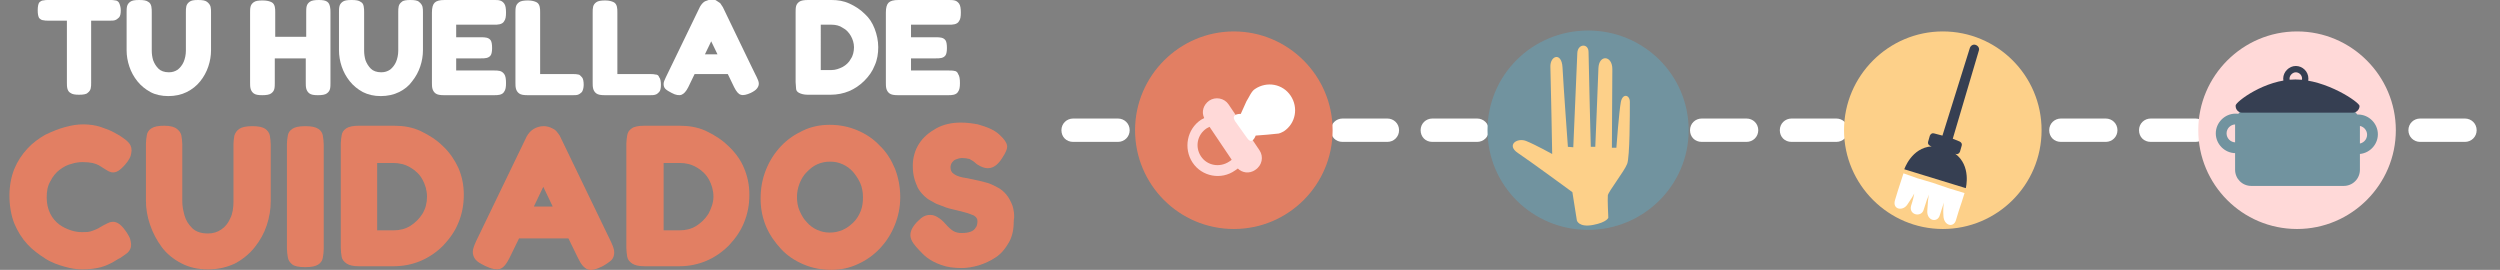 <?xml version="1.0" encoding="utf-8"?>
<!-- Generator: Adobe Illustrator 26.2.1, SVG Export Plug-In . SVG Version: 6.00 Build 0)  -->
<svg version="1.1" id="Capa_1" xmlns="http://www.w3.org/2000/svg" xmlns:xlink="http://www.w3.org/1999/xlink" x="0px" y="0px"
	 viewBox="0 0 556.8 60.1" style="enable-background:new 0 0 556.8 60.1;" xml:space="preserve">
<rect x="0" y="0" width="556.8" height="60.1" fill="#808080" stroke="none"/>
<style type="text/css">
	.st0{fill:#FFFFFF;}
	.st1{fill:#E27F63;}
	.st2{fill-rule:evenodd;clip-rule:evenodd;fill:#FFD9D8;}
	.st3{fill-rule:evenodd;clip-rule:evenodd;fill:#71939F;}
	.st4{fill-rule:evenodd;clip-rule:evenodd;fill:#363F52;}
	.st5{fill:none;stroke:#363F52;stroke-width:1.41;}
	.st6{fill-rule:evenodd;clip-rule:evenodd;fill:#FDD089;}
	.st7{fill-rule:evenodd;clip-rule:evenodd;fill:#FFFFFF;}
	.st8{fill-rule:evenodd;clip-rule:evenodd;fill:#E27F63;}
</style>
<g id="a">
</g>
<g>
	<g>
		<path class="st0" d="M25.7,0.1C25.3,0,24.9,0,24.6,0H10.7C10.4,0,10,0,9.6,0.1C9.3,0.1,9,0.3,8.7,0.6C8.5,1,8.4,1.5,8.4,2.3
			S8.5,3.6,8.7,4C9,4.3,9.3,4.5,9.6,4.5c0.4,0.1,0.7,0.1,1.1,0.1h4.2v13.8c0,0.4,0,0.9,0.1,1.3c0.1,0.4,0.3,0.8,0.7,1
			c0.4,0.3,1,0.4,1.9,0.4c0.9,0,1.6-0.1,1.9-0.4c0.4-0.3,0.6-0.6,0.7-1s0.1-0.8,0.1-1.3V4.6h4.2c0.4,0,0.8,0,1.1-0.1
			s0.6-0.3,0.9-0.6s0.4-0.9,0.4-1.6S26.7,1,26.5,0.6C26.3,0.3,26,0.1,25.7,0.1L25.7,0.1z"/>
		<path class="st0" d="M46.1,0.4c-0.4-0.3-1-0.4-2-0.4s-1.5,0.1-1.9,0.4c-0.4,0.3-0.6,0.6-0.7,1s-0.1,0.8-0.1,1.3v8.6
			c0,0.9-0.2,1.8-0.5,2.5s-0.8,1.3-1.3,1.7c-0.6,0.4-1.2,0.6-2,0.6c-1,0-1.8-0.3-2.3-0.8s-0.9-1.1-1.2-1.9c-0.2-0.7-0.3-1.4-0.3-2.1
			V2.8c0-0.5,0-0.9-0.1-1.4c-0.1-0.4-0.3-0.8-0.7-1c-0.4-0.3-1-0.4-2-0.4s-1.6,0.1-2,0.4s-0.6,0.6-0.7,1s-0.1,0.9-0.1,1.3v8.5
			c0,1.2,0.2,2.4,0.6,3.6c0.4,1.2,1,2.3,1.8,3.3s1.8,1.8,2.9,2.4s2.5,0.9,4,0.9s2.9-0.3,4.1-0.9s2.2-1.4,3-2.4s1.4-2.1,1.8-3.3
			c0.4-1.2,0.6-2.4,0.6-3.6V2.8c0-0.5,0-0.9-0.1-1.3S46.5,0.7,46.1,0.4L46.1,0.4z"/>
		<path class="st0" d="M72.9,0.4c-0.4-0.3-1-0.4-1.9-0.4s-1.6,0.1-2,0.4s-0.6,0.6-0.7,1s-0.1,0.9-0.1,1.3v5.5h-6.9V2.8
			c0-0.5,0-0.9-0.1-1.3c-0.1-0.4-0.3-0.8-0.7-1s-1-0.4-2-0.4s-1.6,0.1-2,0.4s-0.6,0.6-0.7,1s-0.1,0.9-0.1,1.3v15.6
			c0,0.4,0,0.9,0.1,1.3c0.1,0.4,0.3,0.8,0.7,1.1s1,0.4,1.9,0.4s1.6-0.1,2-0.4c0.4-0.3,0.6-0.6,0.7-1c0.1-0.4,0.1-0.9,0.1-1.3V13h6.9
			v5.4c0,0.4,0,0.9,0.1,1.3s0.3,0.8,0.7,1.1s1,0.4,1.9,0.4s1.6-0.1,2-0.4c0.4-0.3,0.6-0.6,0.7-1c0.1-0.4,0.1-0.9,0.1-1.3V2.8
			c0-0.5,0-0.9-0.1-1.3S73.3,0.7,72.9,0.4L72.9,0.4z"/>
		<path class="st0" d="M93.3,0.4C93,0.1,92.3,0,91.4,0s-1.6,0.1-1.9,0.4c-0.4,0.3-0.6,0.6-0.7,1s-0.1,0.8-0.1,1.3v8.6
			c0,0.9-0.2,1.8-0.5,2.5s-0.8,1.3-1.3,1.7c-0.6,0.4-1.2,0.6-2,0.6c-1,0-1.8-0.3-2.3-0.8s-0.9-1.1-1.2-1.9c-0.2-0.7-0.3-1.4-0.3-2.1
			V2.8c0-0.5,0-0.9-0.1-1.4s-0.3-0.8-0.7-1c-0.4-0.3-1-0.4-2-0.4s-1.6,0.1-2,0.4s-0.6,0.6-0.7,1c-0.1,0.4-0.1,0.9-0.1,1.3v8.5
			c0,1.2,0.2,2.4,0.6,3.6c0.4,1.2,1,2.3,1.8,3.3c0.8,1,1.8,1.8,2.9,2.4c1.2,0.6,2.5,0.9,4,0.9s2.9-0.3,4.1-0.9s2.2-1.4,2.9-2.4
			c0.8-1,1.4-2.1,1.8-3.3s0.6-2.4,0.6-3.6V2.8c0-0.5,0-0.9-0.1-1.3S93.7,0.7,93.3,0.4L93.3,0.4z"/>
		<path class="st0" d="M110,5.5c0.5,0,0.9,0,1.3-0.1s0.8-0.3,1-0.7c0.3-0.4,0.4-1,0.4-1.9s-0.1-1.6-0.4-2c-0.3-0.4-0.6-0.6-1-0.7
			C111,0,110.5,0,110,0H99c-1.1,0-1.8,0.2-2.2,0.6s-0.6,1.1-0.6,2.2v15.6c0,0.4,0,0.9,0.1,1.3s0.3,0.8,0.7,1.1s1,0.4,1.9,0.4H110
			c0.5,0,0.9,0,1.3-0.1s0.8-0.3,1-0.7c0.3-0.4,0.4-1,0.4-1.9s-0.1-1.6-0.4-2c-0.3-0.4-0.6-0.6-1-0.7c-0.4-0.1-0.8-0.1-1.3-0.1h-8.4
			V13h5.5c0.5,0,0.9,0,1.3-0.1s0.7-0.3,0.9-0.6s0.3-0.9,0.3-1.6c0-0.8-0.1-1.4-0.3-1.7s-0.5-0.5-0.9-0.6s-0.8-0.1-1.2-0.1h-5.6V5.5
			L110,5.5L110,5.5z"/>
		<path class="st0" d="M128.8,16.6c-0.4-0.1-0.7-0.1-1.1-0.1h-7.4V2.8c0-0.5,0-0.9-0.1-1.3s-0.3-0.8-0.7-1s-1-0.4-1.9-0.4
			s-1.6,0.1-2,0.4s-0.6,0.6-0.7,1s-0.1,0.9-0.1,1.3v15.6c0,0.4,0,0.9,0.1,1.3s0.3,0.8,0.7,1.1s1,0.4,1.9,0.4h10.1
			c0.4,0,0.8,0,1.1-0.1c0.3-0.1,0.6-0.3,0.9-0.6c0.2-0.3,0.4-0.9,0.4-1.6s-0.1-1.4-0.4-1.7S129.1,16.6,128.8,16.6L128.8,16.6z"/>
		<path class="st0" d="M146,16.6c-0.4-0.1-0.7-0.1-1.1-0.1h-7.4V2.8c0-0.5,0-0.9-0.1-1.3s-0.3-0.8-0.7-1s-1-0.4-1.9-0.4
			s-1.6,0.1-2,0.4s-0.6,0.6-0.7,1S132,2.3,132,2.8v15.6c0,0.4,0,0.9,0.1,1.3s0.3,0.8,0.7,1.1s1,0.4,1.9,0.4h10.1
			c0.4,0,0.8,0,1.1-0.1c0.4-0.1,0.6-0.3,0.9-0.6s0.4-0.9,0.4-1.6s-0.1-1.4-0.4-1.7C146.7,16.8,146.4,16.6,146,16.6L146,16.6z"/>
		<path class="st0" d="M161,1.6c-0.2-0.3-0.4-0.6-0.6-0.9c-0.3-0.2-0.6-0.4-0.9-0.6s-0.6-0.2-1-0.2c-0.5,0-1,0.2-1.5,0.4
			c-0.5,0.3-0.8,0.7-1.1,1.2l-7.6,15.7c-0.3,0.6-0.5,1.1-0.5,1.5c0,0.4,0.1,0.8,0.4,1.1c0.3,0.3,0.8,0.6,1.4,0.9
			c0.9,0.5,1.7,0.6,2.2,0.4s1-0.7,1.5-1.7l1.4-2.9h7.4l1.4,2.9c0.5,1,1,1.6,1.5,1.7c0.5,0.2,1.3,0,2.2-0.4c0.6-0.3,1.1-0.6,1.4-1
			s0.4-0.7,0.4-1.1s-0.2-0.9-0.5-1.5C168.6,17.4,161,1.6,161,1.6z M157,12.1l1.4-2.9l1.4,2.9L157,12.1L157,12.1z"/>
		<path class="st0" d="M192.6,3.1c-1-1-2.1-1.7-3.4-2.3S186.6,0,185.2,0H180c-0.9,0-1.6,0.1-2,0.4s-0.6,0.6-0.7,1s-0.1,0.9-0.1,1.3
			v15.6c0,0.5,0.1,0.9,0.1,1.4s0.3,0.8,0.7,1s1,0.4,1.9,0.4h5.1c1.5,0,2.9-0.3,4.1-0.8s2.4-1.3,3.4-2.3s1.8-2.1,2.3-3.4
			c0.6-1.3,0.8-2.7,0.8-4.1s-0.3-2.8-0.8-4.1C194.3,5.1,193.6,4,192.6,3.1L192.6,3.1z M189.5,13.1c-0.4,0.8-1.1,1.4-1.8,1.8
			c-0.8,0.4-1.6,0.7-2.5,0.7h-2.4V5.5h2.4c0.9,0,1.8,0.2,2.5,0.7c0.8,0.4,1.4,1.1,1.8,1.8s0.7,1.6,0.7,2.5S190,12.4,189.5,13.1z"/>
		<path class="st0" d="M212.6,15.8c-0.4-0.1-0.9-0.1-1.3-0.1h-8.4V13h5.5c0.5,0,0.9,0,1.3-0.1s0.7-0.3,0.9-0.6s0.3-0.9,0.3-1.6
			c0-0.8-0.1-1.4-0.3-1.7s-0.5-0.5-0.9-0.6s-0.8-0.1-1.2-0.1h-5.6V5.5h8.4c0.5,0,0.9,0,1.3-0.1s0.8-0.3,1-0.7c0.3-0.4,0.4-1,0.4-1.9
			s-0.1-1.6-0.4-2c-0.3-0.4-0.6-0.6-1-0.7S211.7,0,211.2,0h-11.1c-1.1,0-1.8,0.2-2.2,0.6s-0.6,1.1-0.6,2.2v15.6c0,0.4,0,0.9,0.1,1.3
			s0.3,0.8,0.7,1.1s1,0.4,1.9,0.4h11.1c0.5,0,0.9,0,1.3-0.1s0.8-0.3,1-0.7c0.3-0.4,0.4-1,0.4-1.9s-0.1-1.6-0.4-2
			C213.3,16.1,212.9,15.8,212.6,15.8L212.6,15.8z"/>
	</g>
	<g>
		<path class="st1" d="M13.3,37.8c0.8-0.6,1.7-1.1,2.6-1.3c0.9-0.3,1.8-0.4,2.5-0.4c0.9,0,1.7,0.1,2.2,0.2s1,0.3,1.4,0.5
			c0.3,0.2,0.6,0.4,0.8,0.5c0.5,0.3,0.9,0.6,1.3,0.8c0.4,0.2,0.7,0.3,1.1,0.3c0.5,0,1-0.2,1.5-0.6c0.5-0.4,1.1-1,1.7-1.8
			c0.3-0.5,0.6-0.9,0.7-1.3s0.2-0.8,0.2-1.2c0-0.8-0.3-1.4-0.8-1.9c-0.5-0.5-1.1-0.9-1.7-1.3c-0.2-0.1-0.6-0.4-1.4-0.8
			c-0.7-0.4-1.7-0.8-2.9-1.2c-1.2-0.4-2.5-0.6-4-0.6c-1.2,0-2.6,0.2-4,0.6c-1.5,0.4-2.9,1-4.4,1.7c-1.4,0.8-2.8,1.8-4,3.1
			c-1.2,1.3-2.2,2.8-2.9,4.5s-1.1,3.8-1.1,6s0.4,4.5,1.1,6.2s1.7,3.3,2.9,4.6s2.6,2.3,4,3.2s2.9,1.4,4.3,1.8
			c1.4,0.4,2.7,0.6,3.9,0.6c1.6,0,3.1-0.2,4.2-0.5s2.1-0.8,2.8-1.2s1.1-0.7,1.4-0.8c0.6-0.4,1.2-0.8,1.7-1.2c0.5-0.5,0.8-1,0.8-1.8
			c0-0.4-0.1-0.8-0.2-1.2s-0.4-0.9-0.7-1.4c-0.6-0.9-1.1-1.5-1.6-1.9c-0.5-0.4-1-0.6-1.5-0.6c-0.4,0-0.8,0.1-1.2,0.3
			S23.4,50,23,50.2c-0.4,0.2-0.8,0.5-1.2,0.7c-0.4,0.2-0.9,0.4-1.5,0.6s-1.2,0.2-2,0.2s-1.6-0.1-2.5-0.4c-0.9-0.3-1.8-0.7-2.6-1.3
			s-1.5-1.4-2-2.4s-0.8-2.2-0.8-3.6s0.2-2.6,0.8-3.6C11.8,39.2,12.5,38.4,13.3,37.8L13.3,37.8z"/>
		<path class="st1" d="M59.1,28.7c-0.6-0.4-1.5-0.6-2.9-0.6s-2.3,0.2-2.9,0.6c-0.6,0.4-0.9,0.9-1.1,1.5c-0.1,0.6-0.2,1.2-0.2,1.9
			v12.8c0,1.4-0.2,2.7-0.7,3.7c-0.5,1.1-1.1,1.9-2,2.5s-1.8,0.9-3,0.9c-1.5,0-2.7-0.4-3.5-1.2c-0.8-0.8-1.4-1.7-1.7-2.8
			c-0.3-1.1-0.5-2.1-0.5-3.1V32.2c0-0.7-0.1-1.4-0.2-2c-0.1-0.6-0.5-1.1-1-1.5S38,28,36.6,28s-2.3,0.2-2.9,0.6
			c-0.6,0.4-0.9,0.9-1,1.5c-0.1,0.6-0.2,1.3-0.2,2v12.6c0,1.8,0.3,3.5,0.9,5.3c0.6,1.8,1.5,3.5,2.6,5s2.6,2.7,4.3,3.6
			c1.7,0.9,3.7,1.4,6,1.4s4.3-0.5,6-1.3c1.7-0.9,3.2-2.1,4.4-3.6s2.1-3.1,2.7-4.9c0.6-1.8,0.9-3.6,0.9-5.4V32.2c0-0.7-0.1-1.4-0.2-2
			S59.6,29.1,59.1,28.7L59.1,28.7z"/>
		<path class="st1" d="M70.9,28.7c-0.6-0.4-1.5-0.6-2.9-0.6s-2.3,0.2-2.9,0.6c-0.6,0.4-0.9,0.9-1,1.5c-0.1,0.6-0.2,1.3-0.2,1.9v23.2
			c0,0.7,0.1,1.3,0.2,2c0.1,0.7,0.5,1.2,1,1.6s1.5,0.6,2.9,0.6s2.3-0.2,2.9-0.6c0.6-0.4,0.9-0.9,1-1.5c0.1-0.6,0.2-1.3,0.2-1.9V32.2
			c0-0.7-0.1-1.4-0.2-2S71.5,29.1,70.9,28.7z"/>
		<path class="st1" d="M98.7,32.6c-1.4-1.4-3.1-2.5-5-3.4s-3.9-1.2-6-1.2h-7.7c-1.4,0-2.3,0.2-2.9,0.6s-0.9,0.9-1,1.5
			c-0.1,0.6-0.2,1.3-0.2,1.9v23.2c0,0.7,0.1,1.4,0.2,2s0.5,1.1,1.1,1.5s1.5,0.6,2.8,0.6h7.6c2.2,0,4.2-0.4,6.1-1.2
			c1.9-0.8,3.6-2,5-3.4c1.4-1.5,2.6-3.1,3.4-5.1c0.8-1.9,1.2-4,1.2-6.2s-0.4-4.1-1.2-6C101.3,35.7,100.2,34,98.7,32.6L98.7,32.6z
			 M94.1,47.6c-0.7,1.1-1.6,2-2.7,2.7c-1.1,0.7-2.4,1-3.7,1H84v-15h3.6c1.4,0,2.6,0.3,3.8,1s2.1,1.6,2.7,2.7s1,2.4,1,3.8
			S94.8,46.4,94.1,47.6L94.1,47.6z"/>
		<path class="st1" d="M124.8,30.5c-0.2-0.5-0.6-0.9-0.9-1.3c-0.4-0.4-0.8-0.6-1.3-0.8s-1-0.3-1.5-0.3c-0.8,0-1.5,0.2-2.2,0.6
			s-1.2,1-1.6,1.7L106,53.8c-0.4,0.9-0.7,1.7-0.7,2.3s0.2,1.2,0.6,1.7c0.4,0.5,1.1,0.9,2.1,1.4c1.4,0.7,2.5,0.9,3.3,0.7
			c0.8-0.2,1.5-1.1,2.2-2.5l2.1-4.3h11l2.1,4.3c0.7,1.5,1.4,2.3,2.2,2.6s1.9,0,3.3-0.7c0.9-0.5,1.6-1,2-1.4s0.6-1,0.6-1.7
			s-0.3-1.4-0.7-2.3L124.8,30.5L124.8,30.5z M118.9,46l2.1-4.4l2.1,4.4C123.2,46,118.9,46,118.9,46z"/>
		<path class="st1" d="M162.3,32.6c-1.4-1.4-3.1-2.5-5-3.4s-3.9-1.2-6-1.2h-7.7c-1.4,0-2.4,0.2-2.9,0.6c-0.6,0.4-0.9,0.9-1,1.5
			s-0.2,1.3-0.2,1.9v23.2c0,0.7,0.1,1.4,0.2,2s0.5,1.1,1.1,1.5s1.5,0.6,2.8,0.6h7.6c2.2,0,4.2-0.4,6.1-1.2c1.9-0.8,3.6-2,5-3.4
			c1.4-1.5,2.6-3.1,3.4-5.1c0.8-1.9,1.2-4,1.2-6.2s-0.4-4.1-1.2-6C165,35.7,163.8,34,162.3,32.6L162.3,32.6z M157.8,47.6
			c-0.7,1.1-1.6,2-2.7,2.7c-1.1,0.7-2.4,1-3.7,1h-3.6v-15h3.6c1.4,0,2.6,0.3,3.8,1s2.1,1.6,2.7,2.7s1,2.4,1,3.8
			S158.4,46.4,157.8,47.6L157.8,47.6z"/>
		<path class="st1" d="M195.9,32.4c-1.4-1.5-3.1-2.6-5-3.4c-1.9-0.8-3.9-1.2-6.1-1.2s-4.1,0.4-6,1.3s-3.5,2-4.9,3.5
			c-1.4,1.5-2.5,3.2-3.3,5.2c-0.8,2-1.2,4.1-1.2,6.4s0.4,4.2,1.2,6.2c0.8,1.9,2,3.6,3.4,5.1c1.4,1.5,3.1,2.6,5,3.4s3.9,1.2,6.1,1.2
			s4.1-0.4,6-1.3c1.8-0.8,3.5-2,4.9-3.5s2.5-3.2,3.3-5.2c0.8-2,1.2-4,1.2-6.2s-0.4-4.4-1.2-6.4C198.5,35.6,197.4,33.8,195.9,32.4
			L195.9,32.4z M191.7,47c-0.4,1-0.9,1.8-1.6,2.5c-0.7,0.7-1.5,1.3-2.4,1.7s-1.9,0.6-2.9,0.6s-1.9-0.2-2.8-0.6
			c-0.9-0.4-1.7-1-2.3-1.7c-0.7-0.7-1.2-1.6-1.6-2.5s-0.6-2-0.6-3.1s0.2-2.1,0.6-3.1s0.9-1.8,1.6-2.5s1.4-1.3,2.3-1.7
			c0.9-0.4,1.8-0.6,2.9-0.6s1.9,0.2,2.8,0.6c0.9,0.4,1.7,1,2.3,1.7s1.2,1.6,1.6,2.5s0.6,2,0.6,3.1S192.1,46,191.7,47L191.7,47z"/>
		<path class="st1" d="M225.5,45.8c-0.4-1-0.8-1.8-1.4-2.5c-0.6-0.7-1.2-1.2-2-1.6s-1.5-0.8-2.3-1c-1-0.3-2-0.5-2.9-0.7
			c-1-0.2-1.8-0.4-2.6-0.5c-0.8-0.2-1.4-0.4-1.9-0.8c-0.5-0.3-0.7-0.8-0.7-1.5c0-0.3,0.1-0.5,0.2-0.8c0.1-0.2,0.3-0.4,0.5-0.6
			c0.2-0.2,0.5-0.3,0.8-0.4c0.3-0.1,0.6-0.2,0.9-0.2c0.8,0,1.4,0.1,1.8,0.2c0.4,0.2,0.7,0.4,1,0.6c0.2,0.2,0.5,0.4,0.7,0.6
			c1.1,0.7,2.1,1,3,0.8c0.9-0.2,1.8-0.9,2.6-2.2c0.8-1.2,1.2-2.1,1.1-2.8c-0.1-0.6-0.6-1.4-1.6-2.3c-0.1-0.1-0.3-0.3-0.7-0.6
			c-0.4-0.3-0.9-0.6-1.6-0.9s-1.5-0.6-2.6-0.9c-1.1-0.2-2.3-0.4-3.8-0.4c-2,0-3.9,0.4-5.5,1.3s-2.9,2-3.8,3.4
			c-0.9,1.4-1.4,3.1-1.4,4.9c0,1,0.1,1.9,0.3,2.7c0.2,0.8,0.5,1.5,0.8,2.2c0.4,0.7,0.8,1.2,1.3,1.7s1,0.9,1.6,1.2s1.1,0.7,1.8,0.9
			c1,0.4,2,0.8,3,1c1,0.2,1.9,0.5,2.8,0.7c0.8,0.2,1.5,0.5,2,0.7c0.5,0.3,0.8,0.7,0.8,1.2c0,0.6-0.1,1.2-0.4,1.5
			c-0.2,0.4-0.6,0.7-1.1,0.9s-1.2,0.3-2,0.3c-0.7,0-1.2-0.1-1.8-0.4c-0.5-0.3-1.1-0.8-1.8-1.6c-0.6-0.7-1.2-1.2-1.9-1.6
			s-1.3-0.5-2-0.4c-0.7,0.1-1.3,0.4-2,1.1c-0.8,0.7-1.3,1.4-1.6,2c-0.3,0.6-0.4,1.2-0.3,1.8s0.5,1.3,1.1,2c0.1,0.1,0.3,0.4,0.8,0.9
			s1,1.1,1.8,1.7c0.8,0.6,1.9,1.2,3.1,1.6c1.3,0.5,2.8,0.7,4.6,0.7c1.2,0,2.4-0.2,3.8-0.6c1.3-0.4,2.6-1,3.8-1.8
			c1.2-0.8,2.1-1.9,2.9-3.3s1.1-3,1.1-5C226,48,225.8,46.8,225.5,45.8L225.5,45.8z"/>
	</g>
</g>
<g id="d" transform="translate(146, 21.5) scale(1, -1) translate(-146, -21.5) translate(0, 21)">
	<g id="e">
		<path class="st0" d="M549-4.4h-10c-1.4,0-2.6-1.1-2.6-2.6s1.2-2.6,2.6-2.6h10c1.4,0,2.6,1.1,2.6,2.6S550.4-4.4,549-4.4z M529-4.4
			h-10c-1.4,0-2.6-1.1-2.6-2.6s1.2-2.6,2.6-2.6h10c1.4,0,2.6,1.1,2.6,2.6S530.4-4.4,529-4.4z M509-4.4h-10c-1.4,0-2.6-1.1-2.6-2.6
			s1.1-2.6,2.6-2.6h10c1.4,0,2.6,1.1,2.6,2.6S510.4-4.4,509-4.4z M489-4.4h-10c-1.4,0-2.6-1.1-2.6-2.6s1.1-2.6,2.6-2.6h10
			c1.4,0,2.6,1.1,2.6,2.6S490.4-4.4,489-4.4z M469-4.4h-10c-1.4,0-2.6-1.1-2.6-2.6s1.1-2.6,2.6-2.6h10c1.4,0,2.6,1.1,2.6,2.6
			S470.4-4.4,469-4.4z M449-4.4h-10c-1.4,0-2.6-1.1-2.6-2.6s1.1-2.6,2.6-2.6h10c1.4,0,2.6,1.1,2.6,2.6S450.4-4.4,449-4.4z M429-4.4
			h-10c-1.4,0-2.6-1.1-2.6-2.6s1.1-2.6,2.6-2.6h10c1.4,0,2.6,1.1,2.6,2.6S430.4-4.4,429-4.4z M409-4.4h-10c-1.4,0-2.6-1.1-2.6-2.6
			s1.1-2.6,2.6-2.6h10c1.4,0,2.6,1.1,2.6,2.6S410.4-4.4,409-4.4z M389-4.4h-10c-1.4,0-2.6-1.1-2.6-2.6s1.1-2.6,2.6-2.6h10
			c1.4,0,2.6,1.1,2.6,2.6S390.4-4.4,389-4.4z M369-4.4h-10c-1.4,0-2.6-1.1-2.6-2.6s1.1-2.6,2.6-2.6h10c1.4,0,2.6,1.1,2.6,2.6
			S370.4-4.4,369-4.4z M349-4.4h-10c-1.4,0-2.6-1.1-2.6-2.6s1.1-2.6,2.6-2.6h10c1.4,0,2.6,1.1,2.6,2.6S350.4-4.4,349-4.4z M329-4.4
			h-10c-1.4,0-2.6-1.1-2.6-2.6s1.1-2.6,2.6-2.6h10c1.4,0,2.6,1.1,2.6,2.6S330.4-4.4,329-4.4z M309-4.4h-10c-1.4,0-2.6-1.1-2.6-2.6
			s1.1-2.6,2.6-2.6h10c1.4,0,2.6,1.1,2.6,2.6S310.4-4.4,309-4.4z M289-4.4h-10c-1.4,0-2.6-1.1-2.6-2.6s1.1-2.6,2.6-2.6h10
			c1.4,0,2.6,1.1,2.6,2.6S290.4-4.4,289-4.4z M269-4.4h-10c-1.4,0-2.6-1.1-2.6-2.6s1.1-2.6,2.6-2.6h10c1.4,0,2.6,1.1,2.6,2.6
			S270.4-4.4,269-4.4z M249-4.4h-10c-1.4,0-2.6-1.1-2.6-2.6s1.1-2.6,2.6-2.6h10c1.4,0,2.6,1.1,2.6,2.6S250.4-4.4,249-4.4z"/>
	</g>
</g>
<g id="f" transform="translate(241, 0)">
	<g id="g">
		<g id="h">
			<g id="i">
				<path id="j" class="st2" d="M270.6,51c-12.2,0-22-9.9-22-22s9.9-22,22-22s22,9.9,22,22S282.7,51,270.6,51z"/>
			</g>
		</g>
	</g>
	<g id="l" transform="translate(4, 8)">
		<g id="m" transform="translate(0, 8.208)">
			<path id="n" class="st3" d="M280.2,11.8c-1.1,0-2,0.9-2,2s0.9,2,2,2s2-0.9,2-2S281.3,11.8,280.2,11.8 M280.2,18.1
				c-2.4,0-4.4-2-4.4-4.4s2-4.4,4.4-4.4s4.4,2,4.4,4.4S282.6,18.1,280.2,18.1"/>
			<path id="o" class="st3" d="M252.9,11.5c-1.1,0-2,0.9-2,2s0.9,2,2,2s2-0.9,2-2S254,11.5,252.9,11.5 M252.9,17.9
				c-2.4,0-4.4-2-4.4-4.4s2-4.4,4.4-4.4s4.4,2,4.4,4.4S255.3,17.9,252.9,17.9"/>
			<path id="p" class="st3" d="M256.4,25.2c-2,0-3.6-1.6-3.6-3.6V11.3c0-2,1.6-3.6,3.6-3.6H277c2,0,3.6,1.6,3.6,3.6v10.3
				c0,2-1.6,3.6-3.6,3.6H256.4z"/>
		</g>
		<g id="q" transform="translate(4.32, 0)">
			<path id="r" class="st4" d="M250.1,17.1c-0.9,0-1.5-0.7-1.5-1.5v-0.1c0-0.8,6.5-5.8,13.3-5.8c6.9,0,14.3,5.1,14.3,5.9
				s-0.7,1.5-1.5,1.5H250.1L250.1,17.1z"/>
			<path id="s" class="st5" d="M262,11.6c-1.2,0-2.1-1-2.1-2.1s1-2.1,2.1-2.1s2.1,0.9,2.1,2.1S263.2,11.6,262,11.6z"/>
		</g>
	</g>
</g>
<g>
	<g id="u">
		<g id="v">
			<path id="w" class="st6" d="M454.7,29c0,12.2-9.9,22-22,22s-22-9.9-22-22s9.9-22,22-22S454.7,16.8,454.7,29"/>
		</g>
	</g>
	<g id="y" transform="translate(8.944, 1.872)">
		<g id="a_x60_" transform="translate(0, 26.133)">
			<g>
				<path id="ad" class="st7" d="M421.5,12.7l-3.4-1l-3.1-1.1c-0.7,2.3-0.8,2.3-1.9,6c-0.6,2.1,1.8,2.5,2.8,0.9
					c0.9-1.3,1.3-2,1.5-2.4c-0.1,0.6-0.3,1.5-0.7,2.7c-0.6,2.1,2.3,2.7,2.8,0.9c0.7-2.2,0.8-2.5,1.2-3.4c-0.2,0.8-0.3,1.7-0.4,3.7
					c-0.1,2.2,2.3,2.7,2.8,0.9c0.5-1.6,0.7-2.2,0.9-2.8c-0.1,0.7-0.2,1.6-0.1,3c0.1,2.2,2.3,2.7,2.8,0.9c1-3.4,0.8-2.4,1.9-6
					l-3.6-1.1L421.5,12.7L421.5,12.7z"/>
			</g>
		</g>
		<g id="ae" transform="translate(1.976, 0.029)">
			<g>
				<path id="ai" class="st4" d="M429.8,9.4c0.2-0.5-0.1-1.1-0.7-1.3c-0.5-0.2-1.1,0.1-1.3,0.7l-6.1,19.5l0,0l-1.9-0.5
					c-0.4-0.1-0.7,0.1-0.9,0.5l-0.4,1.4c-0.1,0.4,0.1,0.7,0.5,0.9l0.3,0.1c-4.5,0.3-6.1,5.1-6.1,5.1l13.7,4.2c0,0,1.3-5-2.4-7.7
					l0.2,0.1c0.4,0.1,0.7-0.1,0.9-0.5l0.4-1.4c0.1-0.4-0.1-0.7-0.5-0.9L424,29l0,0L429.8,9.4L429.8,9.4z"/>
			</g>
		</g>
	</g>
</g>
<g id="aj" transform="translate(87, 0)">
	<g id="ak">
		<g>
			<path id="ao" class="st3" d="M289.1,29c0,12.2-10,22.2-22.4,22.2s-22.4-9.9-22.4-22.2s10-22.2,22.4-22.2S289.1,16.7,289.1,29"/>
		</g>
	</g>
	<path id="ap" class="st6" d="M271.2,48.4c0,0-0.2-4.1-0.1-4.9c0.1-0.8,3.7-5.4,4.3-7c0.6-1.5,0.6-11.2,0.6-13.8c0-1.6-1.6-2-2,0
		c-0.4,2-1,10.2-1,10.2l-1,0c0,0,0.1-14.4,0.1-17.5c0-3.1-3-3.3-3.1-0.2c-0.1,3.1-0.7,17.5-0.7,17.5l-1,0c0,0-0.5-19.1-0.5-21.1
		s-2.4-1.9-2.5,0.2c-0.1,2.1-0.9,21-0.9,21l-1.2-0.1c0,0-1-13.7-1.2-17.7c-0.2-3.5-2.8-2.6-2.7-0.1c0.1,2.5,0.4,19.4,0.4,19.4
		s-3.8-2.1-5.8-2.9s-4.5,0.9-1.8,2.7s12.1,8.7,12.1,8.7l1,6.3c0,0,0.4,1.6,3.6,1S271.3,48.4,271.2,48.4"/>
</g>
<g id="ar">
	<g id="as">
		<path id="at" class="st8" d="M274.8,51c-12.2,0-22-9.9-22-22s9.9-22,22-22s22,9.9,22,22S287,51,274.8,51z"/>
	</g>
</g>
<g id="av" transform="translate(19.995, 20.56) rotate(28) translate(-19.995, -20.56) translate(11.495, 8.06)">
	<g id="aw" transform="translate(-0, 0)">
		<path id="ax" class="st2" d="M240.2-93.9c-0.1,0.3-0.2,0.6-0.4,0.9c-1.2,2.2-3.9,3.1-6.1,1.9c-2.2-1.2-3-3.9-1.8-6.1
			c0.2-0.3,0.4-0.6,0.6-0.8l-1.6-0.9c-0.1-0.1-0.3-0.2-0.4-0.3c-0.2,0.3-0.4,0.6-0.6,0.9c-1.8,3.3-0.5,7.5,2.8,9.3
			c3.3,1.8,7.5,0.5,9.2-2.9c0.2-0.3,0.3-0.6,0.4-0.9c-0.2-0.1-0.3-0.1-0.5-0.2L240.2-93.9L240.2-93.9z"/>
		<path id="ay" class="st2" d="M244.6-98.4l-10.9-5.8c-1.5-0.8-3.4-0.2-4.2,1.3c-0.7,1.4-0.4,3,0.8,3.9c0.1,0.1,0.3,0.2,0.4,0.3
			l1.6,0.9l7.7,4.1l1.6,0.9c0.1,0.1,0.3,0.1,0.5,0.2c1.4,0.5,3-0.1,3.7-1.5C246.7-95.7,246.1-97.6,244.6-98.4"/>
		<path id="b_x60_" class="st7" d="M237.1-103.6c-0.8,0.4-1.7,1.2-0.4,2l4.2,2.1c1.4,0.7,1.5-0.5,1.4-1.4l2.2-1.4l1.8-1.2
			c0.4-0.2,0.7-0.6,1.1-1.2c1.5-2.8,0.4-6.2-2.4-7.7c-2.8-1.5-6.2-0.4-7.7,2.4c-0.5,0.8-0.3,2.4-0.4,3.3L237.1-103.6L237.1-103.6z"
			/>
	</g>
</g>
</svg>
